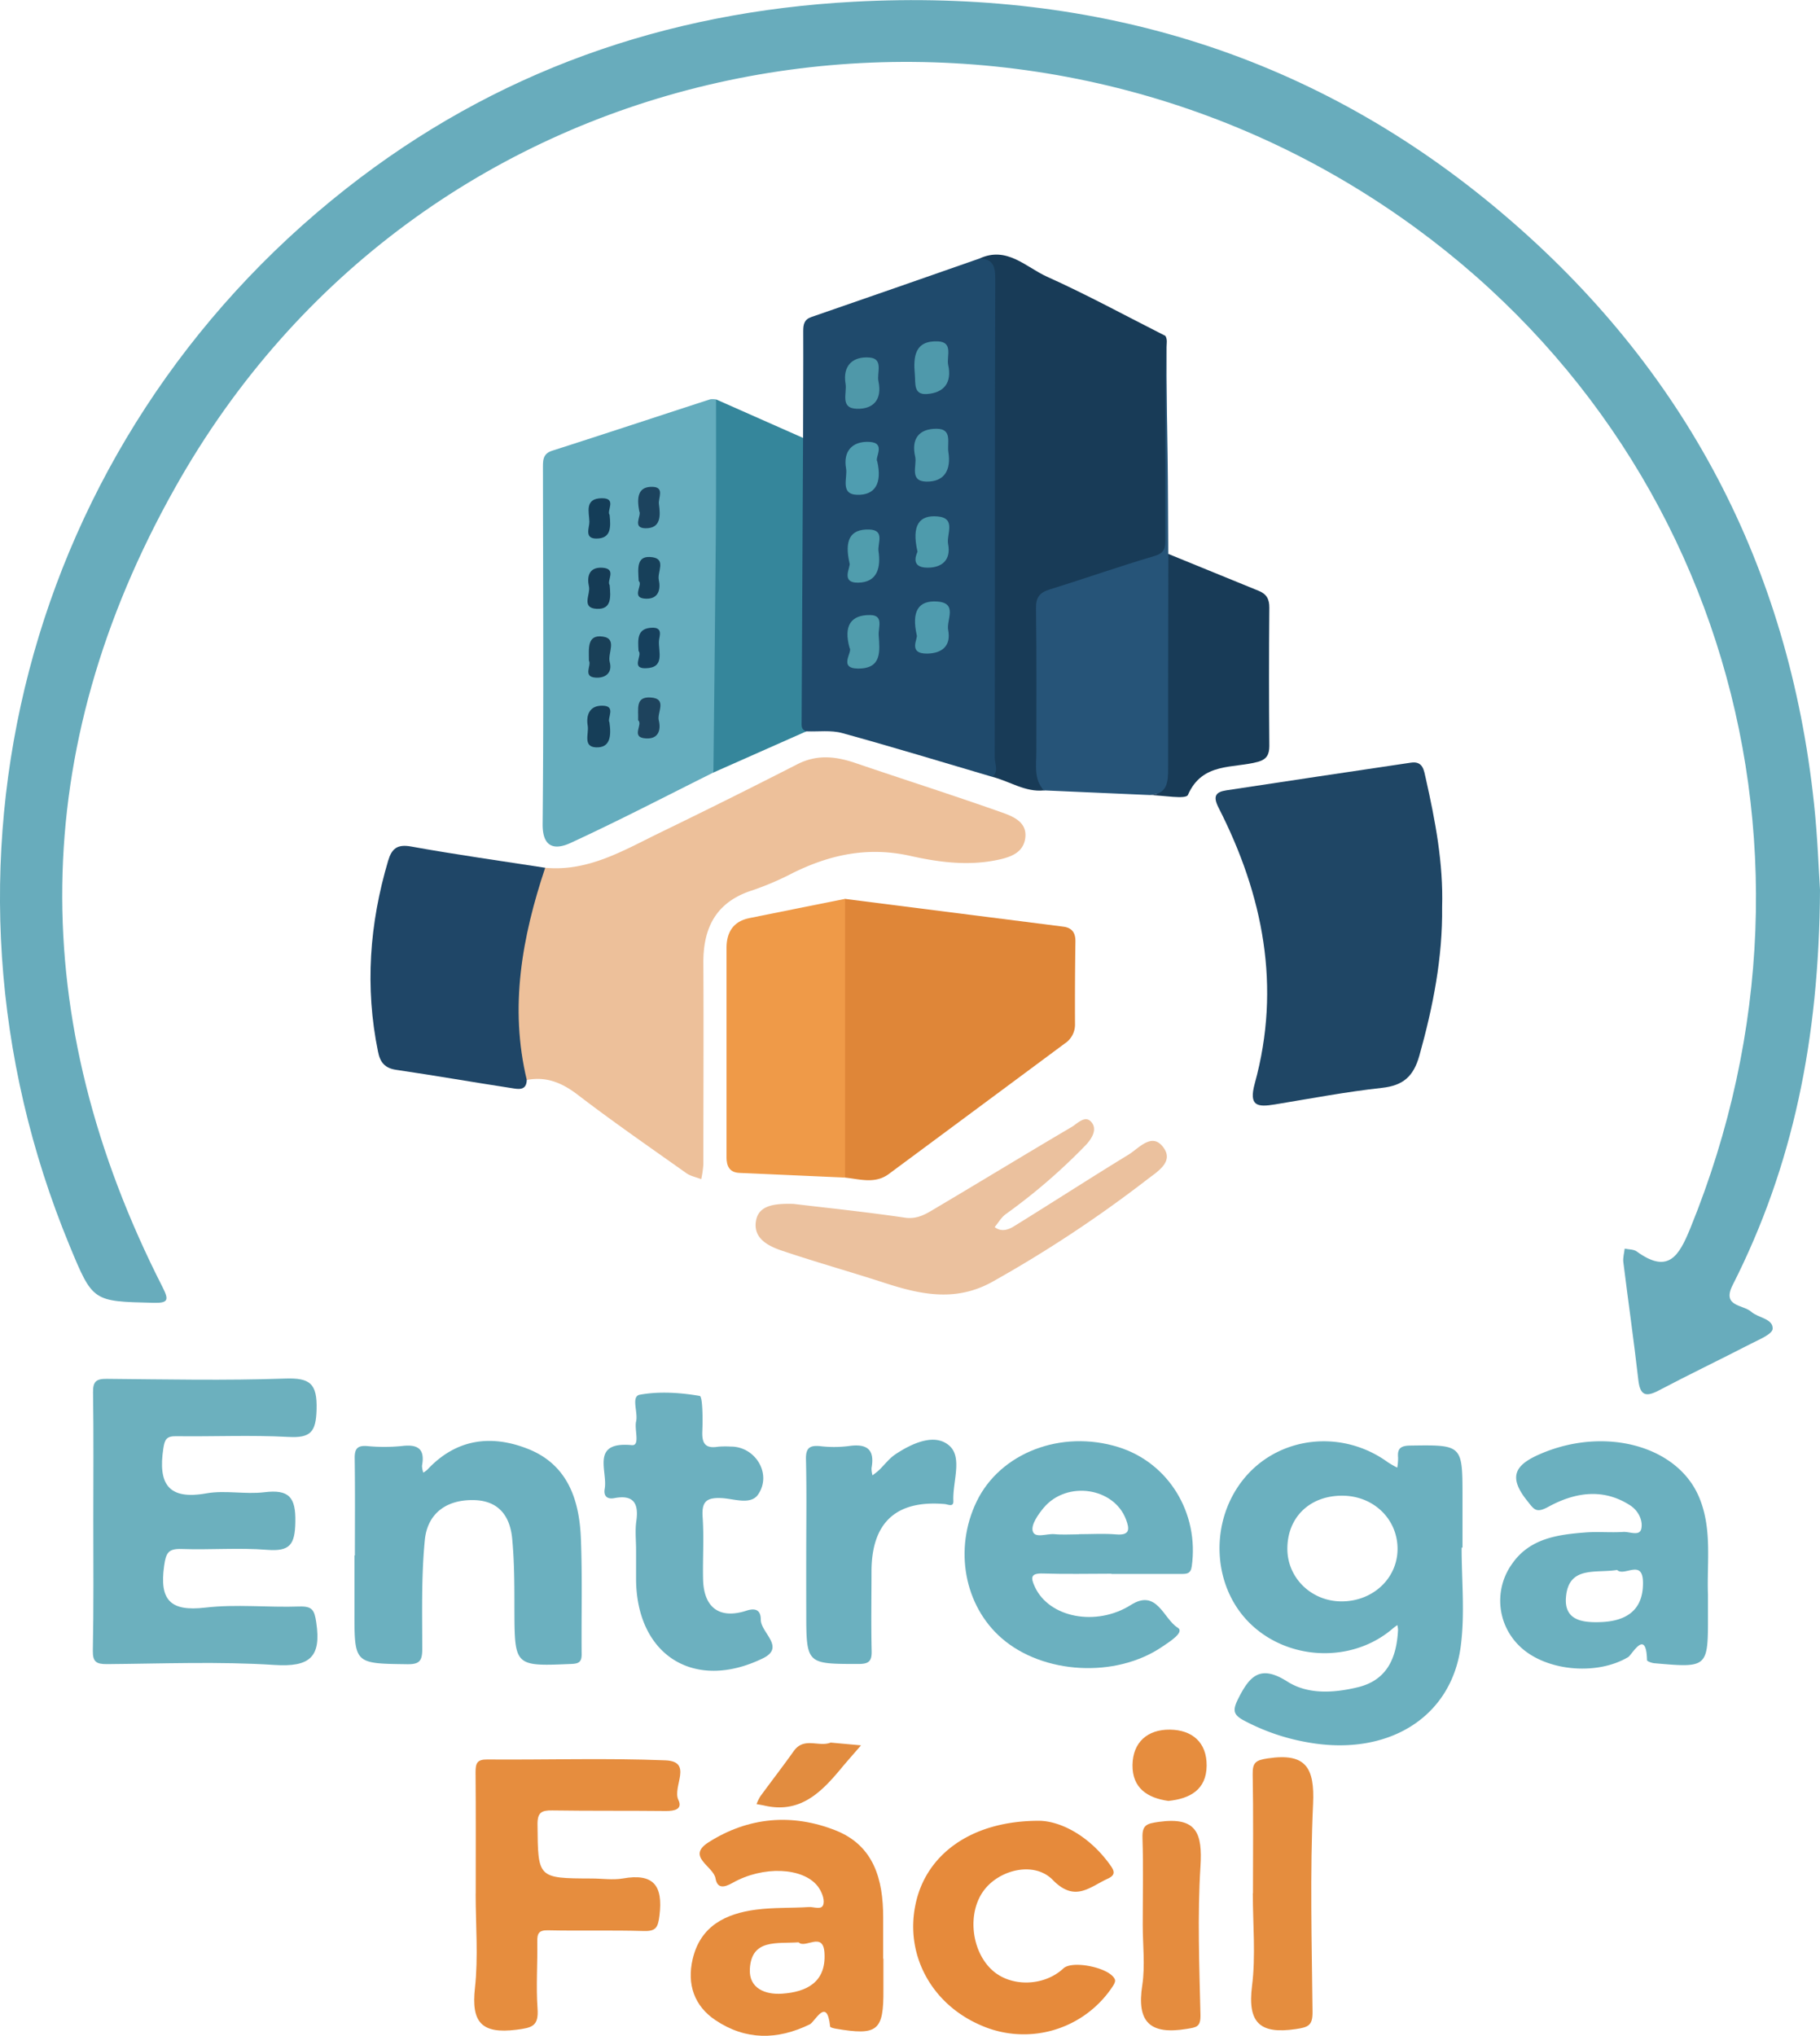 <svg id="Camada_1" data-name="Camada 1" xmlns="http://www.w3.org/2000/svg" viewBox="0 0 704.34 787.66"><defs><style>.cls-1{fill:#68acbc;}.cls-2{fill:#1f4a6c;}.cls-3{fill:#edc09a;}.cls-4{fill:#65adbe;}.cls-5{fill:#1f4665;}.cls-6{fill:#183b57;}.cls-7{fill:#df8638;}.cls-8{fill:#6cb0be;}.cls-9{fill:#1f4667;}.cls-10{fill:#6bb0bf;}.cls-11{fill:#ef9a48;}.cls-12{fill:#e68d3e;}.cls-13{fill:#265478;}.cls-14{fill:#35869b;}.cls-15{fill:#ebc19e;}.cls-16{fill:#6cb0bf;}.cls-17{fill:#e68a3b;}.cls-18{fill:#e58d3e;}.cls-19{fill:#e58c3e;}.cls-20{fill:#e28c3f;}.cls-21{fill:#4f99ab;}.cls-22{fill:#4f9bae;}.cls-23{fill:#4f99ac;}.cls-24{fill:#4e9bac;}.cls-25{fill:#4f9db0;}.cls-26{fill:#4f98a9;}.cls-27{fill:#509cac;}.cls-28{fill:#509dad;}.cls-29{fill:#163e58;}.cls-30{fill:#17405a;}.cls-31{fill:#1e435d;}.cls-32{fill:#193f57;}.cls-33{fill:#153b55;}.cls-34{fill:#1c435e;}.cls-35{fill:#16405d;}.cls-36{fill:#143d58;}.cls-37{fill:#e68c3d;}</style></defs><path class="cls-1" d="M887,464.26c-.35,57.87-10.5,106.91-33.8,152.87-4.26,8.4,4,7.52,7.17,10.32,2.72,2.43,8.49,2.64,8.31,6.6-.09,2.09-5.35,4.2-8.52,5.84-11.83,6.1-23.84,11.85-35.61,18.05-5.2,2.74-7.2,1.71-7.87-4.18-1.72-15.19-3.91-30.33-5.79-45.5-.21-1.7.33-3.48.52-5.22,1.57.34,3.48.23,4.67,1.1,12.2,8.85,16.32,1.82,20.74-9,61.71-151.41,8.39-319.55-131.46-403.73-151.06-90.92-360.48-51.14-455,117.33C193.46,410,192.6,514.06,245.6,618c2.52,5,2.17,6.16-3.71,6-23.31-.56-23.32-.39-32.31-22.13C149.33,456.11,192.43,290.68,316.52,193c57.57-45.33,123.58-68.47,196.53-72.39,94.44-5.07,179.1,20.7,251.46,82.26C834.79,262.62,874.94,339,884.7,431,886.11,444.18,886.55,457.5,887,464.26Z" transform="translate(-182.66 -119.94)"/><path class="cls-2" d="M493.45,289.39c0-13.79.12-27.59.06-41.38,0-2.58.37-4.45,3.14-5.41q32.58-11.26,65.11-22.65c6.18-.37,7.41.76,7.74,7.11.08,1.5,0,3,.06,4.49q0,91,0,181.91c0,2.59,1.18,5.94-2.81,7.06-19.37-5.7-38.69-11.6-58.16-16.95-4.34-1.2-9.19-.5-13.81-.67-3.47.49-3.37-2.14-3.31-4.19,1-34.21.1-68.43.42-102.65C491.88,293.71,492,291.4,493.45,289.39Z" transform="translate(-182.66 -119.94)"/><path class="cls-3" d="M393.65,455.68c16.7,1.57,30.41-6.77,44.51-13.62q26.63-12.92,53-26.4c7.63-3.92,14.94-3.11,22.6-.49,18.55,6.32,37.22,12.27,55.69,18.78,4.63,1.63,10.75,3.66,10,10.11-.74,6.11-6.18,7.72-11.79,8.79-11.07,2.11-22.16.6-32.64-1.75-16.43-3.67-31.05-.56-45.54,6.6a112.27,112.27,0,0,1-15.57,6.68c-13.89,4.39-19.12,14.2-19.05,28.05.14,26,0,52,0,78a40.34,40.34,0,0,1-.82,5.73c-1.92-.75-4.1-1.15-5.74-2.3-14.11-10-28.34-19.84-42.06-30.35-6.07-4.64-12.1-7.15-19.62-5.74-3.2-1.09-3.23-4-3.51-6.55a161.14,161.14,0,0,1,2.86-55,125.87,125.87,0,0,1,4.23-15.38C390.84,458.83,391.32,456.61,393.65,455.68Z" transform="translate(-182.66 -119.94)"/><path class="cls-4" d="M458.75,418.83c-18.4,9.16-36.63,18.66-55.28,27.25-5.54,2.55-10.9,2.38-10.81-7.34.44-45.95.17-91.91.12-137.86,0-3,0-5.43,3.67-6.59,20.4-6.53,40.73-13.25,61.1-19.87a7,7,0,0,1,2.22.07c1.76,2.07,1.82,4.58,1.82,7.09q0,64,0,128C461.6,412.94,461.26,416.21,458.75,418.83Z" transform="translate(-182.66 -119.94)"/><path class="cls-5" d="M740.76,470.86c.23,19.64-3.52,38.61-8.79,57.46-2.24,8-6.18,11.61-14.49,12.52-13.86,1.51-27.61,4.14-41.39,6.4-6.73,1.11-10.28.79-7.82-8.16,10.27-37.37,3.25-72.77-14-106.59-2.33-4.54-1.13-6.14,3-6.77,23.8-3.64,47.63-7.15,71.45-10.71,4.74-.7,5,3.16,5.69,6C738.1,437.41,741.26,453.91,740.76,470.86Z" transform="translate(-182.66 -119.94)"/><path class="cls-6" d="M566.72,420.52c2.55-2.19.9-5,.9-7.45.11-61.85,0-123.7.2-185.55,0-4.75-1.08-7.4-6.06-7.57,10.56-4.87,17.92,3.33,26,7,15.59,7,30.63,15.23,45.9,22.94.86,1.39.46,2.92.46,4.39,0,25-.11,49.94.14,74.9,0,4.79-1.86,7-6.07,8.23-12,3.47-23.6,8.12-35.64,11.49-6.8,1.9-7.11,2.41-7.12,9.31q-.06,28.21,0,56.43c0,3,0,6,1.8,8.65.48.71,1.47,2.14-.63,2.47C579.35,426.48,573.38,422.19,566.72,420.52Z" transform="translate(-182.66 -119.94)"/><path class="cls-7" d="M509.7,467.72l84.43,10.74c3.39.43,4.77,2.35,4.72,5.78q-.24,16-.16,31.93a8.73,8.73,0,0,1-4,7.53q-34,25.23-68.07,50.47c-5.28,3.91-11.17,2-16.88,1.39-2-2-1.85-4.55-1.86-7q-.08-46.89,0-93.78C507.87,472.28,507.76,469.72,509.7,467.72Z" transform="translate(-182.66 -119.94)"/><path class="cls-8" d="M218.77,708.12c0-16.49.15-33-.1-49.46-.07-4.27,1.28-5.28,5.35-5.24,23,.2,46,.69,68.93-.11,9.71-.34,12.48,1.92,12.23,11.92-.23,8.73-2.25,11.14-10.93,10.66-14.44-.78-29-.09-43.45-.28-3.75-.05-4.41,1.29-4.94,4.81-2,13.35,1.64,20,16.68,17.3,7.26-1.29,15,.47,22.42-.43,9.49-1.15,12.2,1.82,12,11.54-.16,8.71-2.09,11.45-10.94,10.74-10.92-.87-22,.07-33-.32-5.21-.18-6.13,1.43-6.84,6.54-1.85,13.14,2.3,17.74,15.9,16.14,12-1.41,24.28,0,36.43-.43,5-.15,5.84,1.35,6.55,6.22,2,13.43-2.56,17.27-16.19,16.39-21.56-1.39-43.28-.49-64.92-.32-4.06,0-5.42-.92-5.36-5.21C218.93,741.76,218.78,724.94,218.77,708.12Z" transform="translate(-182.66 -119.94)"/><path class="cls-9" d="M393.65,455.68c-8.95,26.79-13.89,53.92-7.13,82.07-.11,4.32-3.37,3.57-5.78,3.2-14.94-2.28-29.83-4.9-44.78-7.09-4.43-.65-6.22-3-7-7-5.13-25-3.31-49.52,3.89-73.84,1.41-4.73,3.48-6.53,8.92-5.56C359,450.58,376.33,453,393.65,455.68Z" transform="translate(-182.66 -119.94)"/><path class="cls-10" d="M320,721.73c0-12.48.11-25-.07-37.46-.06-3.61.86-5.13,4.72-4.85a68.89,68.89,0,0,0,13.47,0c6.18-.76,9.09,1,7.86,7.6a8,8,0,0,0,.51,2.68,9.36,9.36,0,0,0,1.52-1.1c11-11.84,24.45-13.75,38.78-8.15,15.44,6,20.07,19.6,20.67,34.66s.16,30,.3,44.94c0,2.91-1.15,3.55-3.85,3.67-22.17.95-22.09,1-22.18-21.22,0-9.13,0-18.32-.87-27.39-.89-8.87-5.45-14.83-15.48-14.78-10.5,0-17.34,5.6-18.31,15.41-1.38,14-1,28.24-1,42.37,0,4.7-1.37,5.78-5.89,5.72-20.39-.27-20.39-.13-20.34-20.62,0-7.16,0-14.32,0-21.48Z" transform="translate(-182.66 -119.94)"/><path class="cls-11" d="M509.7,467.72q0,53.92,0,107.84l-40.88-1.82c-3.92-.17-5-2.72-5-6.09q0-40.47,0-80.93c0-6,2.54-10.27,8.78-11.55C485,472.65,497.36,470.2,509.7,467.72Z" transform="translate(-182.66 -119.94)"/><path class="cls-12" d="M366.76,852.63c0-15.65.08-31.31-.06-47,0-3.45.55-5,4.56-4.94,23,.18,46-.6,68.93.33,10.84.44,2.59,10.24,5,15.3,1.74,3.62-1.5,4.33-4.8,4.3-14.66-.16-29.31,0-44-.22-4.16-.07-5.75.79-5.71,5.41.18,20.85,0,20.85,20.95,20.93,4,0,8.1.64,12,0,12-2.14,15.66,2.74,14.25,14.31-.58,4.69-1.36,6.15-6.17,6-12.31-.36-24.64,0-37-.27-3.49-.07-4.17,1.18-4.12,4.31.14,8.65-.52,17.35.1,26,.49,6.79-2.09,7.4-8.23,8.17-13.43,1.67-17.47-2.87-16-16.15,1.33-12,.28-24.28.28-36.44Z" transform="translate(-182.66 -119.94)"/><path class="cls-13" d="M586.63,425.74c-4-4.4-2.89-9.81-2.91-15,0-18.49.14-37-.13-55.45-.06-4.35,1.48-6.13,5.43-7.34,13.47-4.15,26.77-8.88,40.29-12.84,3.9-1.14,4.35-3,4.34-6.35,0-26.31,0-52.62.05-78.93.28,15.52.63,31,.83,46.56.17,12.61.17,25.22.25,37.83,1.59,2.12,1.76,4.59,1.76,7.12q0,37.64,0,75.27c0,.33,0,.66,0,1-.32,8.07-1.07,8.93-8.79,9.94Z" transform="translate(-182.66 -119.94)"/><path class="cls-14" d="M458.75,418.83c.32-31.12.7-62.24.95-93.36.13-17,.05-34,.07-51l33.68,14.9q-.27,54.75-.56,109.51c0,1.7-.34,3.39,1.86,4Z" transform="translate(-182.66 -119.94)"/><path class="cls-15" d="M489.8,585.74c12.68,1.52,27.87,3.08,43,5.31,4.16.62,7.21-.85,10.23-2.63,18.14-10.73,36.13-21.72,54.3-32.41,2.27-1.33,5.33-4.87,7.77-1.85,2.27,2.8.12,6.33-2.31,8.88a226.93,226.93,0,0,1-30.91,26.66c-1.73,1.25-2.87,3.33-4.28,5,2.55,2,5.25,1.06,7.43-.28,14.82-9.16,29.46-18.63,44.33-27.72,4.14-2.53,9.19-8.93,13.63-2.68,3.95,5.56-2.47,9.23-6.52,12.38A489.94,489.94,0,0,1,567,615.71c-14.12,8-27.69,5.23-41.71.68-13.26-4.31-26.7-8.08-39.91-12.52-5.21-1.75-11.11-4.62-10.21-11.21C476,586.47,481.77,585.49,489.8,585.74Z" transform="translate(-182.66 -119.94)"/><path class="cls-16" d="M428.82,719.57c0-3.67-.42-7.39.08-11,1-6.84-.9-10.45-8.51-9-2.77.52-4.21-.79-3.71-3.61,1.23-6.88-5.6-18.41,10.49-16.89,3.32.32.92-6,1.66-9.17.83-3.54-2.05-9.7,1.44-10.34,7.53-1.37,15.6-.83,23.19.47,1.11.19,1.21,8.86,1,13.57s1.08,6.87,6,6.09a34.55,34.55,0,0,1,5-.06c9.49-.07,16.09,10.57,10.57,18.56-2.88,4.16-9.37,1.6-14.09,1.37-5.9-.29-7.78,1.36-7.36,7.34.55,8,0,16,.17,24,.23,11,6.29,15.62,16.8,12.21,4.2-1.37,5.55.49,5.53,3.45,0,5.1,9.69,10.67.8,15-26.75,13-49.05-1.39-49.06-30.92C428.82,726.9,428.83,723.24,428.82,719.57Z" transform="translate(-182.66 -119.94)"/><path class="cls-17" d="M585,824.41c8.17.17,19.4,5.84,27.56,17.48,1.64,2.33,1.5,3.68-1.2,4.92-7,3.2-12.69,9.29-21.29.47-7.15-7.33-20.63-4-26.64,4.05-6.54,8.72-4.93,23.61,3.35,31,7.31,6.51,20,6.13,27.43-.82,3.52-3.28,18.28-.21,19.93,4.36.35,1-.87,2.65-1.67,3.78a41.2,41.2,0,0,1-50.67,13.68C542.91,895,532.82,876,537,856.59,541,837.6,558.36,824.31,585,824.41Z" transform="translate(-182.66 -119.94)"/><path class="cls-6" d="M627.72,427.58c6.93-.42,7-5.38,7-10.46q0-41.43.09-82.86,17.49,7.15,35,14.29c3,1.22,4.11,3.19,4.08,6.51q-.23,26.73,0,53.47c0,3.32-1,5.2-4.32,6.14-9.67,2.68-21.61.07-27.19,12.84C641.56,429.32,632.79,427.64,627.72,427.58Z" transform="translate(-182.66 -119.94)"/><path class="cls-10" d="M494.67,721.6c0-12.33.2-24.66-.1-37-.1-4.31,1.3-5.52,5.37-5.15a45.75,45.75,0,0,0,11,0c6.95-1.05,10.39,1,9,8.5a9.33,9.33,0,0,0,.39,2.81c.83-.67,1.72-1.27,2.48-2,2.15-2.06,4-4.58,6.42-6.18,6.46-4.28,15.17-8.25,20.8-3.32,5.23,4.57,1.24,14.07,1.58,21.39.12,2.56-2.07,1.32-3.37,1.21-18.71-1.6-28.21,7.06-28.31,25.87,0,10.33-.19,20.66.06,31,.09,3.95-1.11,5-5.06,5-20.23,0-20.23.1-20.25-20.16Q494.65,732.59,494.67,721.6Z" transform="translate(-182.66 -119.94)"/><path class="cls-18" d="M667.56,852.47c0-15.33.18-30.65-.11-46-.09-4.7,1.24-5.52,5.94-6.22,14.58-2.16,18.08,3.52,17.43,17.61-1.23,26.76-.5,53.62-.21,80.43.06,5.3-1.57,6-6.56,6.72-13.71,2-18.65-2.35-16.86-16.64,1.49-11.8.31-23.94.31-35.93Z" transform="translate(-182.66 -119.94)"/><path class="cls-19" d="M624.9,864.6c0-11.16.27-22.33-.1-33.48-.18-5.17,1.64-5.64,6.44-6.31,14.52-2,16.81,4.41,16,17.28-1.2,19.08-.44,38.3,0,57.45.09,4.69-1.53,4.77-5.47,5.41-13.94,2.26-19.3-2.56-17.05-16.9C625.88,880.41,624.89,872.43,624.9,864.6Z" transform="translate(-182.66 -119.94)"/><path class="cls-12" d="M634.82,816.72c-8.17-1.13-14-5.05-13.88-13.91s5.9-13.78,14.49-13.67,14.3,4.9,14.2,14C649.52,812.33,643.27,815.86,634.82,816.72Z" transform="translate(-182.66 -119.94)"/><path class="cls-20" d="M504.12,794.15l11.75,1.07c-2.56,3-5.17,5.88-7.67,8.9-7.69,9.26-15.83,17.54-29.55,14.44-1.06-.24-2.14-.4-3.21-.6a18,18,0,0,1,1.46-3c4.31-5.89,8.78-11.67,13-17.6C493.87,791.86,499.59,796,504.12,794.15Z" transform="translate(-182.66 -119.94)"/><path class="cls-21" d="M549.58,261c1.6,7-1.6,10.95-8.24,11.39-5.24.35-4.33-4.13-4.64-7.56-.65-6.93,0-13.22,8.95-12.81C551.6,252.27,549,257.73,549.58,261Z" transform="translate(-182.66 -119.94)"/><path class="cls-22" d="M537.43,365.62c-2-9,.49-13.49,8-12.94,8,.59,3.42,7.19,4.17,11,1.17,6-2.19,9.05-8.13,9.13C533.79,372.91,538.07,366.81,537.43,365.62Z" transform="translate(-182.66 -119.94)"/><path class="cls-23" d="M536.86,296.75c-1.68-7.12,1.53-10.95,8.25-10.92,6.28,0,4,5.53,4.58,9.08,1.07,6.76-1.46,11.51-8.57,11.36C534.52,306.13,537.52,300.19,536.86,296.75Z" transform="translate(-182.66 -119.94)"/><path class="cls-24" d="M537.73,333.37c-2.37-10.35.77-14.22,7.74-13.62,7.42.63,3.38,6.94,4.11,10.69,1.19,6.16-2.38,9.21-8.14,9.13C534.35,339.48,537.8,333.55,537.73,333.37Z" transform="translate(-182.66 -119.94)"/><path class="cls-25" d="M522.16,298.47c1.9,8.31-.72,13.12-7.81,12.91-6.7-.2-3.61-6.63-4.26-10.2-1.2-6.59,2.36-10.61,9-10.27S521.07,297.05,522.16,298.47Z" transform="translate(-182.66 -119.94)"/><path class="cls-26" d="M522.63,267.51c1.46,7-1.91,10.74-8.33,10.59-6.67-.16-3.8-6.05-4.41-9.67-1.21-7.2,3-10.67,9.26-10.16C524.75,258.72,521.89,264.3,522.63,267.51Z" transform="translate(-182.66 -119.94)"/><path class="cls-27" d="M511.46,370.65c-2.43-8.64.53-12.82,7.91-12.74,5.41,0,3.15,4.87,3.34,7.7.39,6.06,1.41,13.07-8,13C506.91,378.57,512.75,372.13,511.46,370.65Z" transform="translate(-182.66 -119.94)"/><path class="cls-28" d="M511.42,337.81c-1.93-8.58,0-13.22,7.59-13,6.27.18,3.19,5.37,3.64,8.39.89,6.11-.29,12-7.77,12.17C507.65,345.56,512.1,339.14,511.42,337.81Z" transform="translate(-182.66 -119.94)"/><path class="cls-29" d="M418.52,399.44c.74,5.21.34,9.93-5.26,9.65-5.09-.25-2.65-5.32-3.15-8.32-.73-4.32.81-7.86,5.65-7.8C421.32,393,417.49,397.85,418.52,399.44Z" transform="translate(-182.66 -119.94)"/><path class="cls-30" d="M429.84,344.74c-.28-5-1-10.17,5.4-9.19,5.25.81,1.75,5.74,2.38,8.71.79,3.68-.09,7.43-4.89,7.32C426.49,351.44,431.7,346.13,429.84,344.74Z" transform="translate(-182.66 -119.94)"/><path class="cls-31" d="M429.61,398.62c.21-4.25-1.23-9.2,4.81-8.82,6.67.41,2.43,5.82,3.19,8.83.92,3.7-.11,7.34-5,7C426.51,405.3,431.65,400.15,429.61,398.62Z" transform="translate(-182.66 -119.94)"/><path class="cls-32" d="M410.57,375.54c0-4.57-.83-10.14,5.3-9.31,5.88.79,1.85,6.46,2.75,9.82,1.19,4.44-1.93,6.34-5.56,6.06C408.08,381.72,411.7,377.33,410.57,375.54Z" transform="translate(-182.66 -119.94)"/><path class="cls-33" d="M418.6,346.31c.42,4.69.78,9.47-5,9.19-6.14-.3-2.38-5.62-3-8.56-.85-3.8-.12-7.68,5.22-7.34C421.51,340,417.34,344.63,418.6,346.31Z" transform="translate(-182.66 -119.94)"/><path class="cls-34" d="M430.05,317.75c-1-5.39-.53-9.69,5.28-9.44,4.61.19,2,4.37,2.34,6.68.58,4.26.91,9.45-5.26,9.34C427.14,324.23,431.08,319.27,430.05,317.75Z" transform="translate(-182.66 -119.94)"/><path class="cls-35" d="M429.78,371.81c-.29-4.62-.62-8.89,5.38-9,4.18-.07,2.64,3.29,2.52,5.11-.26,4.14,2.45,10.41-5.14,10.57C426.69,378.64,431.41,373.47,429.78,371.81Z" transform="translate(-182.66 -119.94)"/><path class="cls-36" d="M418.58,319.16c.49,4.77.61,9.16-5.14,9.15-4.77,0-2.66-4.2-2.69-6.48-.07-3.71-2-9.07,4.83-9.12C421.49,312.67,417.33,317.55,418.58,319.16Z" transform="translate(-182.66 -119.94)"/><path class="cls-10" d="M748.31,718.73h.34q0-9.75,0-19.49c0-20.39,0-20.3-20.4-20-3.53.07-4.86,1.17-4.53,4.61a21.67,21.67,0,0,1-.32,3.92,37,37,0,0,1-3.63-2.07c-17.46-12.71-41.5-10.26-55.12,5.64-13.95,16.29-13.27,41.74,1.52,56.46s39.68,15.78,55.41,2.29c.58-.5,1.23-.94,1.84-1.41a9.3,9.3,0,0,1,.28,1.86c-.53,10.67-4.12,19.44-15.56,22.2-9.23,2.23-19.26,2.89-27.24-2.18-10.36-6.59-14.5-2.43-19,6.52-2.15,4.3-2.21,6.16,2,8.44a82.53,82.53,0,0,0,25.35,8.63c30.68,5.32,55.27-9.8,58.75-37.52C749.61,744.21,748.31,731.39,748.31,718.73Zm-46.62,20.79c-11.58-.08-20.82-9.1-20.82-20.35,0-12.23,8.72-20.62,21.35-20.54,12,.07,21.22,9,21.29,20.45S714,739.6,701.69,739.52Z" transform="translate(-182.66 -119.94)"/><path class="cls-10" d="M615.47,679.83c-22.12-6.87-45.69,2.18-54.83,21-8.9,18.38-4.86,40.38,9.73,53,16,13.88,44,15.48,62,3.28,2.77-1.87,8.9-5.68,6.07-7.41-5.55-3.4-8-15.22-18.13-8.8-13.36,8.44-31.62,5-37.16-7-1.67-3.6-1.69-5.32,3.13-5.17,8.83.29,17.66.08,26.49.08v.09q13.5,0,27,0c2.08,0,3.69,0,4.1-2.92C646.78,705.33,634.88,685.86,615.47,679.83Zm-.88,33.77c-4.78-.4-9.61-.08-14.42-.08v.05c-3.15,0-6.33.23-9.45-.06-3-.28-7.63,1.79-8.41-1.23-.64-2.49,2.13-6.43,4.28-9,8.92-10.56,27.1-7.87,31.81,4.48C619.84,711.55,620,714.06,614.59,713.6Z" transform="translate(-182.66 -119.94)"/><path class="cls-10" d="M840.12,699c-8.45-19.68-36-27-60.42-16.92-10,4.14-14,8.51-6.12,18.39,2.75,3.44,3.44,5.1,8.31,2.45,10.12-5.53,21.08-7.39,31.67-.53,3.11,2,5,5.84,4.28,9.06-.68,3-4.62,1-7.07,1.21-4.81.3-9.68-.18-14.48.19-10.76.82-21.51,2.26-28.35,12a24.39,24.39,0,0,0,2.42,31.61c9.79,10,30,12,42.39,4.62,1.49-.9,7-11.35,7.31,1.2,0,.42,1.82,1.08,2.83,1.17,20.8,1.82,20.8,1.81,20.75-19,0-2.5,0-5,0-7.5C843.18,724.31,845.38,711.28,840.12,699ZM802,747.54c-6.56.22-13.91-.5-13.33-9.31.83-12.67,11.56-9.5,19.82-10.87,2.69,2.71,9.81-4.38,10,4.62C818.72,743.06,811.9,747.21,802,747.54Z" transform="translate(-182.66 -119.94)"/><path class="cls-37" d="M524.54,889.75c0-4,0-8,0-12h-.09c0-5.33,0-10.66,0-16,0-14.54-3.54-27.72-18.36-33.6-16.88-6.7-33.87-5.21-49.27,4.61-8.67,5.54,1.93,9.21,2.75,13.94.69,4,3.3,3.6,6.6,1.73,11.84-6.7,27.25-6,32.94,1.3,1.41,1.83,2.65,4.71,2.25,6.78-.51,2.68-3.66,1.14-5.61,1.27-6.8.44-13.69.12-20.43,1-11.76,1.53-21.58,6.27-24.59,19.11-2.28,9.7.55,18.14,8.83,23.67,11.63,7.78,23.91,7.75,36.5,1.6,2-1,6.65-10.89,7.86.86,0,.34,1.35.68,2.11.81C522.33,907.62,524.65,905.72,524.54,889.75Zm-39.21,1.55c-6.44.45-12.92-2-12.48-9.62.69-11.71,10.5-9.65,18.88-10.25,2.5,2.61,9.52-4.42,10,4.11C502.43,886.88,494.8,890.65,485.33,891.3Z" transform="translate(-182.66 -119.94)"/></svg>